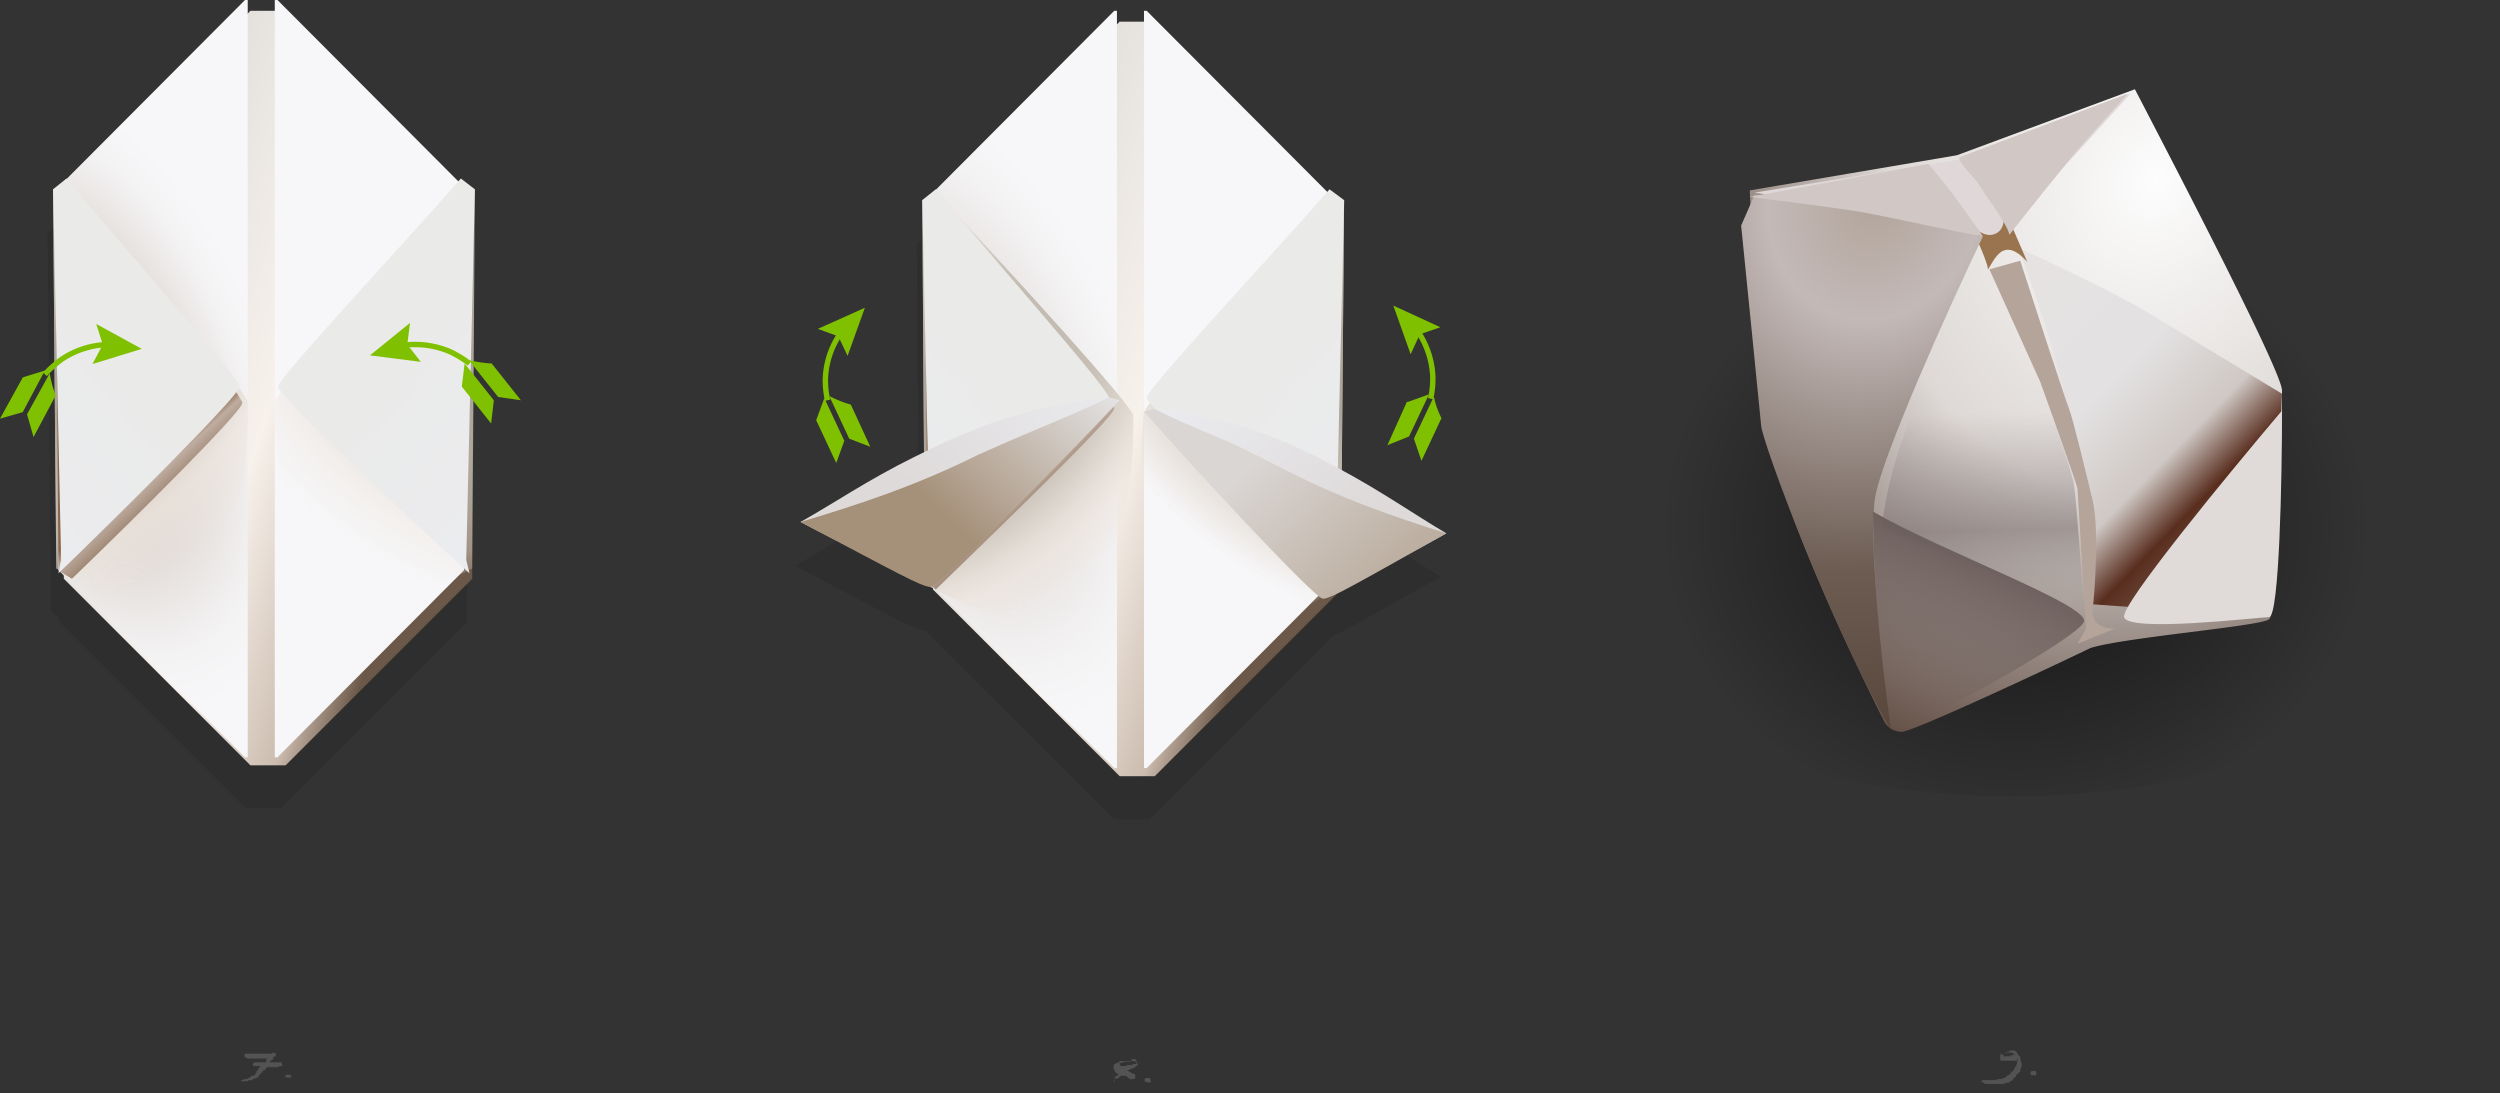 <svg xmlns="http://www.w3.org/2000/svg" xmlns:xlink="http://www.w3.org/1999/xlink" viewBox="0 0 462.2 202.1"><rect x="0" y="0" width="462.2" height="202.1" fill="#333333" stroke="none"/><defs><style>.cls-1{opacity:0.16;}.cls-2{fill:#fff;}.cls-3{opacity:0.64;fill:url(#radial-gradient);}.cls-4{fill:url(#radial-gradient-2);}.cls-5{fill:#e0d7d8;}.cls-6{fill:url(#linear-gradient);}.cls-7{fill:#9a744e;}.cls-8{fill:url(#radial-gradient-3);}.cls-9{fill:#d1c7c5;}.cls-10{fill:#e0dbd8;}.cls-11{fill:#b5a49a;}.cls-12{fill:url(#linear-gradient-2);}.cls-13{fill:url(#linear-gradient-3);}.cls-14{opacity:0.1;}.cls-15{fill:url(#linear-gradient-4);}.cls-16{fill:url(#radial-gradient-4);}.cls-17{fill:#f7f7f9;}.cls-18{fill:url(#radial-gradient-5);}.cls-19{fill:url(#radial-gradient-7);}.cls-20{fill:url(#linear-gradient-5);}.cls-21{fill:url(#linear-gradient-6);}.cls-22{fill:url(#linear-gradient-7);}.cls-23{fill:url(#linear-gradient-8);}.cls-24{fill:url(#radial-gradient-9);}.cls-25{fill:url(#radial-gradient-10);}.cls-26{fill:url(#radial-gradient-11);}.cls-27{fill:url(#radial-gradient-12);}.cls-28{fill:url(#radial-gradient-13);}.cls-29{fill:url(#linear-gradient-9);}.cls-30{fill:url(#linear-gradient-10);}.cls-31{fill:url(#linear-gradient-11);}.cls-32{fill:url(#linear-gradient-12);}.cls-33{fill:url(#linear-gradient-13);}.cls-34{fill:url(#linear-gradient-14);}.cls-35{fill:url(#linear-gradient-15);}.cls-36{fill:none;stroke:#7fc000;stroke-miterlimit:10;}.cls-37{fill:#7fc000;}</style><radialGradient id="radial-gradient" cx="358.9" cy="101.63" r="51.25" gradientTransform="translate(-162.1 -31.6) scale(1.49 1.27)" gradientUnits="userSpaceOnUse"><stop offset="0"/><stop offset="0.86" stop-opacity="0"/><stop offset="0.98" stop-opacity="0"/></radialGradient><radialGradient id="radial-gradient-2" cx="-811.69" cy="-559.67" r="0.5" gradientTransform="matrix(-99.17, 214.86, 177.85, 82.29, 19440.13, 220487.71)" gradientUnits="userSpaceOnUse"><stop offset="0" stop-color="#fdfdfd"/><stop offset="0.49" stop-color="#ded9d6"/><stop offset="1" stop-color="#574238"/></radialGradient><linearGradient id="linear-gradient" x1="-805.58" y1="-563.39" x2="-804.58" y2="-563.39" gradientTransform="matrix(71.94, 70.81, 63.62, -64.79, 94152.76, 20585.11)" gradientUnits="userSpaceOnUse"><stop offset="0" stop-color="#e7e3e1"/><stop offset="0.42" stop-color="#e3e1e2"/><stop offset="0.59" stop-color="#cfc8c4"/><stop offset="0.69" stop-color="#592e1f"/><stop offset="0.98" stop-color="#ada29c"/></linearGradient><radialGradient id="radial-gradient-3" cx="-811.04" cy="-559.33" r="0.5" gradientTransform="matrix(-60.15, 190.45, 162.5, 51.45, 42455.01, 183277.39)" gradientUnits="userSpaceOnUse"><stop offset="0" stop-color="#b2a49a"/><stop offset="0.23" stop-color="#c3b9b7"/><stop offset="0.7" stop-color="#6c5c52"/><stop offset="1" stop-color="#59473c"/></radialGradient><linearGradient id="linear-gradient-2" x1="-828.24" y1="-572.83" x2="-827.24" y2="-572.83" gradientTransform="matrix(-0.81, -36.22, -59.09, 1.33, -34152.71, -29124.29)" gradientUnits="userSpaceOnUse"><stop offset="0" stop-color="#979694" stop-opacity="0"/><stop offset="0.4" stop-color="#7a6e6e" stop-opacity="0.53"/><stop offset="1" stop-color="#81767a" stop-opacity="0"/></linearGradient><linearGradient id="linear-gradient-3" x1="-806.32" y1="-583.7" x2="-805.32" y2="-583.7" gradientTransform="matrix(-15.04, 33.37, -33.06, -14.93, -31053.55, 18293.06)" gradientUnits="userSpaceOnUse"><stop offset="0.01" stop-color="#e0dbd8"/><stop offset="0.08" stop-color="#6b5d5a"/><stop offset="1" stop-color="#6b5d5a" stop-opacity="0"/></linearGradient><linearGradient id="linear-gradient-4" x1="-802.81" y1="-570.9" x2="-801.81" y2="-570.9" gradientTransform="matrix(75.5, 24.5, 13.26, -40.86, 68188.41, -3601.45)" gradientUnits="userSpaceOnUse"><stop offset="0" stop-color="#d5d5d3"/><stop offset="0.6" stop-color="#f7f1eb"/><stop offset="0.87" stop-color="#ccbcaf"/><stop offset="1" stop-color="#6c5848"/></linearGradient><radialGradient id="radial-gradient-4" cx="-806.85" cy="-557.19" r="0.5" gradientTransform="matrix(49, 118.42, 66.14, -27.56, 76403.73, 80263.6)" gradientUnits="userSpaceOnUse"><stop offset="0" stop-color="#f7f7f9"/><stop offset="0.4" stop-color="#dbd3cd"/><stop offset="0.82" stop-color="#f4f3f4"/><stop offset="0.99" stop-color="#f7f7f9"/></radialGradient><radialGradient id="radial-gradient-5" cx="-802.15" cy="-561.22" r="0.5" gradientTransform="matrix(46.44, 64.1, 94.84, -69.72, 90490.11, 12358.47)" gradientUnits="userSpaceOnUse"><stop offset="0.17" stop-color="#aca59a"/><stop offset="0.77" stop-color="#ede5dd" stop-opacity="0.42"/><stop offset="1" stop-color="#ede5dd" stop-opacity="0"/></radialGradient><radialGradient id="radial-gradient-7" cx="-812.47" cy="-570.7" r="0.5" gradientTransform="matrix(-47.73, 64.1, -97.48, -69.72, -94323.3, 12358.47)" xlink:href="#radial-gradient-5"/><linearGradient id="linear-gradient-5" x1="-796.82" y1="-564.43" x2="-795.82" y2="-564.43" gradientTransform="matrix(41.76, 33, -16.25, 18.4, 24168.39, 36732.93)" gradientUnits="userSpaceOnUse"><stop offset="0.21" stop-color="#eaeae8"/><stop offset="1" stop-color="#ebecf0"/></linearGradient><linearGradient id="linear-gradient-6" x1="-797.23" y1="-557.09" x2="-796.23" y2="-557.09" gradientTransform="matrix(36.5, 39.5, 18.4, -17, 39344.32, 22072.96)" gradientUnits="userSpaceOnUse"><stop offset="0.87" stop-color="#89654a"/><stop offset="0.91" stop-color="#bfada1"/><stop offset="0.97" stop-color="#a08875"/></linearGradient><linearGradient id="linear-gradient-7" x1="-817.1" y1="-528.04" x2="-816.1" y2="-528.04" gradientTransform="matrix(-39.5, 33, 15.37, 18.4, -24129.41, 36732.93)" xlink:href="#linear-gradient-5"/><linearGradient id="linear-gradient-8" x1="-803.74" y1="-571.45" x2="-802.74" y2="-571.45" gradientTransform="matrix(75.5, 24.5, 13.26, -40.86, 68426.41, -3599.45)" xlink:href="#linear-gradient-4"/><radialGradient id="radial-gradient-9" cx="-807.08" cy="-558.19" r="0.5" gradientTransform="matrix(49, 118.42, 66.14, -27.56, 76641.73, 80265.6)" gradientUnits="userSpaceOnUse"><stop offset="0" stop-color="#f7f7f9"/><stop offset="0.22" stop-color="#dbd3cd"/><stop offset="0.81" stop-color="#f4f3f4"/><stop offset="0.99" stop-color="#f7f7f9"/></radialGradient><radialGradient id="radial-gradient-10" cx="-803.15" cy="-562.04" r="0.5" gradientTransform="matrix(50.31, 64.94, 102.75, -70.64, 98326.57, 12529.57)" gradientUnits="userSpaceOnUse"><stop offset="0.54" stop-color="#aca59a"/><stop offset="0.86" stop-color="#ede5dd" stop-opacity="0.42"/><stop offset="1" stop-color="#ede5dd" stop-opacity="0"/></radialGradient><radialGradient id="radial-gradient-11" cx="-803.15" cy="-562.04" r="0.5" gradientTransform="matrix(50.31, 64.94, 102.75, -70.64, 98326.57, 12529.57)" xlink:href="#radial-gradient-5"/><radialGradient id="radial-gradient-12" cx="-811.91" cy="-570.19" r="0.5" gradientTransform="matrix(-47.73, 64.1, -97.48, -69.72, -94085.3, 12360.47)" gradientUnits="userSpaceOnUse"><stop offset="0.55" stop-color="#aca59a"/><stop offset="1" stop-color="#ede5dd" stop-opacity="0"/></radialGradient><radialGradient id="radial-gradient-13" cx="-811.91" cy="-570.19" r="0.5" gradientTransform="matrix(-47.73, 64.1, -97.48, -69.72, -94085.3, 12360.47)" xlink:href="#radial-gradient-5"/><linearGradient id="linear-gradient-9" x1="-797.91" y1="-562.47" x2="-796.91" y2="-562.47" gradientTransform="matrix(41.76, 33, -16.25, 18.4, 24406.39, 36734.93)" xlink:href="#linear-gradient-5"/><linearGradient id="linear-gradient-10" x1="-798.21" y1="-559.36" x2="-797.21" y2="-559.36" gradientTransform="matrix(36.5, 39.5, 18.4, -17, 39582.32, 22074.96)" xlink:href="#linear-gradient-6"/><linearGradient id="linear-gradient-11" x1="-815.95" y1="-530.11" x2="-814.95" y2="-530.11" gradientTransform="matrix(-39.5, 33, 15.37, 18.4, -23891.41, 36734.93)" xlink:href="#linear-gradient-5"/><linearGradient id="linear-gradient-12" x1="-812.75" y1="-529.78" x2="-811.75" y2="-529.78" gradientTransform="matrix(33.41, -41.43, 18.24, 16.43, 36979.82, -24868.07)" gradientUnits="userSpaceOnUse"><stop offset="0.21" stop-color="#dedada"/><stop offset="1" stop-color="#ebecf0"/></linearGradient><linearGradient id="linear-gradient-13" x1="-812.75" y1="-529.78" x2="-811.75" y2="-529.78" gradientTransform="matrix(33.41, -41.43, 18.24, 16.43, 36979.82, -24868.07)" gradientUnits="userSpaceOnUse"><stop offset="0.21" stop-color="#a59079"/><stop offset="1" stop-color="#ebecf0"/></linearGradient><linearGradient id="linear-gradient-14" x1="-828.83" y1="-570.41" x2="-827.83" y2="-570.41" gradientTransform="matrix(-31.65, -41.55, -17.27, 16.47, -35830.95, -24933.75)" xlink:href="#linear-gradient-12"/><linearGradient id="linear-gradient-15" x1="-823.08" y1="-568.73" x2="-822.08" y2="-568.73" gradientTransform="matrix(-47, -67.5, -28.29, 24.76, -54495.05, -41333.19)" gradientUnits="userSpaceOnUse"><stop offset="0.21" stop-color="#a59079"/><stop offset="0.9" stop-color="#dad6d4"/></linearGradient></defs><title>bootstrap-3</title><g id="Layer_2" data-name="Layer 2"><g id="Layer_1-2" data-name="Layer 1"><g class="cls-1"><path class="cls-2" d="M210.8,196.3h0l-.3.4-.2.2-.2.2-.3.2-.2.2h-.3l-.5.3h-.4l.2.2.5.3.3.2h.3a.8.8,0,0,1,.2.4v.2a.5.5,0,0,1-.2.4h-3.4v-.2H206V200h-.2c0-.1,0-.1.1-.2h0a.4.4,0,0,0,.1-.3h.1V199h.4v-.2h.4l-.2-.2-.2-.2h-.2v-.2h-.1l-.2-.4h0l-.2-.3h.1v-.2h0v-.2h0v-.2l.2-.2h.1l.2-.2h.3l.3-.3h2.8l.3.3.2.2h.1Zm-1.6,3.5c0-.1-.1-.2-.2-.3h-.1l-.2-.2-.3-.2-.2-.2h-.9l-.4.2v.2h-.3l-.2.2h2.7Zm.9-3.6V196l-.3-.2h-.6v.2h.1c0,.2-.2.3-.4.3h-1l-.5.2h-.4v.2h0l.2.4h.9l.3-.2h.9l.2-.2h.5l.2-.2h0Z"/><path class="cls-2" d="M212.8,200.1h-.9c-.1-.1-.1-.1-.1-.2h-.2v-.3q0-.2.3-.3h.7v.2h.1Z"/></g><g class="cls-1"><path class="cls-2" d="M52.2,197.1h-.5l-.3.2H49.3v.2h-.1l-.3.4h-.3v.2h-.1v.2h-.2c-.1.2-.1.3-.2.3l-.3.3v.3h-.4v.2h-.5l-.3.3H46l-.2.2H44.6v-.2h.2l.3-.2h.6l.2-.2h.3v-.2h.2v-.2H47v-.2h.2v-.2c.1-.1.2-.1.2-.2v-.3h.2a.5.5,0,0,1,.2-.4h.1v-.3h.2v-.2H46.9l-.2-.3h0a.8.8,0,0,1,.4-.4h2.1v-.2c0-.1.1-.2.1-.3v-.2h.3v-.2h-.1v.2H45.8l-.4-.2c-.2-.1-.2-.2-.2-.3a.6.6,0,0,1,.1-.4h4.8l.4-.2h.1l.4.2v.4l-.3.2h-.2v.2h0v.3h-.3v.2H50l-.2.3h2.3Z"/><path class="cls-2" d="M53.8,199.2h-1v-.2h-.1V199l.2-.3h.8v.2h.2Z"/></g><g class="cls-1"><path class="cls-2" d="M373.8,196.8v.3h-.1v.3h0l-.2.3h0v.5h-.2v.2H373v.2h0l-.3.2v.3h-.1l-.3.2-.3.5h-.2l-.5.4h-.5l-.4.2h-3.4l-.4-.3h-.2v-.2c0-.2.1-.2.2-.2h2.2l.6-.2h.6l.4-.2h.2l.4-.3.2-.2h.3v-.2a.2.2,0,0,0,.2-.2l.2-.3h.3v-.2a.5.5,0,0,0,.2-.4l.2-.2v-.2h.2v-.4h.1v-.5h.1v-.3h0v-.2h-.1v.4h-3a.4.4,0,0,1-.1-.3v-.8h.1v-.3h.1V195h.3l.2-.2h.1l.2-.2h.1l.3-.2h.4v-.2h.9l.4.4.2.4.2.3h.2v.2h0v.2h0a.4.4,0,0,1,.1.3v.2h0Zm-1.2-1.5v-.2h0l-.2-.3h-.3v-.2H371l-.2.2h-.4v.2h0v.3h1.3v-.2h.5l.2-.2h.1v-.4Z"/><path class="cls-2" d="M376.4,198.8h-.9v-.2h-.1v-.3l.2-.3h.8v.2h.1Z"/></g><ellipse class="cls-3" cx="371.8" cy="97.2" rx="90.4" ry="50"/><g id="Group_3" data-name="Group 3"><g id="Vector_2" data-name="Vector 2"><path id="path17_fill" data-name="path17 fill" class="cls-4" d="M351.6,135.3c1.9,0,24.1-10.3,34.9-15.5,6.5-2,31.3-4,33-5.3s2.4-39,2.4-42.3S403.8,34,394.7,16.5L361.8,28.7l-38.3,6.5c.5,11.4,1.9,37.2,4.5,49.2s14.6,37.6,20.3,48.9A3.7,3.7,0,0,0,351.6,135.3Z"/></g><g id="Vector"><path id="path18_fill" data-name="path18 fill" class="cls-5" d="M362.2,29.5l31.7-12.2-24,26.4-45.5-8.1Z"/></g><g id="Vector-2" data-name="Vector"><path id="path19_fill" data-name="path19 fill" class="cls-6" d="M396.8,57.6c-6.7-3.9-18.6-9.5-23.7-11.8,2.5,6.4,7.8,21.5,9.3,30.7s3.4,27.3,4.2,35.2l33,2.4,2.3-41.3Z"/></g><g id="Vector-3" data-name="Vector"><path id="path20_fill" data-name="path20 fill" class="cls-7" d="M371.9,41.7l-1.4-1.6c0,.8-.1,2.6-1.8,3.2s-3.8-1-4.5-2c1.1,2.4,3.3,7.4,3.3,8.3s1.2-2.7,3-3.3,3.4,1.2,4.3,2.1Z"/></g><g id="Vector-4" data-name="Vector"><path id="path21_fill" data-name="path21 fill" class="cls-8" d="M348.3,39.7l18.3,4c-6.2,12.9-18.6,40.6-19.9,48.1s1.2,31.2,2.9,43.1c-11-18.7-23.7-52.9-24-56.2s-2.6-26-3.7-37l2.5-5.7Z"/></g><g id="Vector-5" data-name="Vector"><path id="path22_fill" data-name="path22 fill" class="cls-9" d="M360.5,35.2c-.9-1.3-3.1-3.8-4-4.9l-33,6.1c5.5.7,17.3,2.2,21.2,2.9s16.5,3.5,21.9,4.4C365.3,41.7,361.5,36.5,360.5,35.2Z"/></g><g id="Vector-6" data-name="Vector"><path id="path23_fill" data-name="path23 fill" class="cls-9" d="M365.8,34c-.4-.8-3.5-3.6-3.6-4.9l31.2-11.8c-2.9,3.2-9.3,10.3-11.2,12.7s-8,9.9-10.7,13.4C371,41.1,366.5,35.4,365.8,34Z"/></g><g id="Vector-7" data-name="Vector"><path id="path24_fill" data-name="path24 fill" class="cls-10" d="M392.7,114.1c-.7-2.2,19.2-26.4,29.2-38.2,0,12.7-.5,38.2-2.4,38.2S393.5,117,392.7,114.1Z"/></g><g id="Vector-8" data-name="Vector"><path id="path25_fill" data-name="path25 fill" class="cls-11" d="M377.2,70.6l-9.4-20.8,5.7-1.6c2.7,8.4,8.3,25.6,9,27.3s3.2,12.1,4.4,17.1.4,16.7,0,19.9,2.6,3.8,4.1,3.7l-6.9,2.8,1.6-2.8c-.5-8.3-1.6-25-1.6-25.7S379.5,77,377.2,70.6Z"/></g><g id="Vector_2-2" data-name="Vector 2"><path id="path26_fill" data-name="path26 fill" class="cls-12" d="M351.2,82.8a75.2,75.2,0,0,0-3.3,14.7l37.4,15.8c-.5-7.3-1.5-22.5-2-24.4-4.1-15.5-16.3-40-17.9-43.1l-9.8,26C353.6,75.1,352.8,78.3,351.2,82.8Z"/></g><g id="Vector-9" data-name="Vector"><path id="path27_fill" data-name="path27 fill" class="cls-13" d="M385.3,114.9c.8-3.1-26.4-13-39-20.3,0,14.2,2.2,40.2,4.7,40.2S384.5,117.9,385.3,114.9Z"/></g></g><g class="cls-14"><path d="M84.2,41l-.5.5L50.3,8h-.5v2H45.3l-.5.5V8h-.5L11.4,41.1h-.1L8.8,43l.6,70.1.4.2v.2h.1v.4l.4-.3.6.7v.6l34.5,34.5h6.5L86.3,115v-6.6L86.8,43Z"/><path d="M266.4,106.6c-5.7-3.3-11.4-7.4-19.3-11.7l.4-49.9-2.7-2-.4.5L211,10h-.5v2H206l-.5.5V10H205L172,43.1h0l-2.5,2,.3,46.6-1.8.9c-8.7,4.3-14.9,8.6-21,12h0c18,9.5,22.4,12,24,12h0l.5.2v.3L206,151.5h6.5l33.8-33.8C249.2,116.3,254.8,113.1,266.4,106.6Z"/></g><g id="Group_2.1" data-name="Group 2.1"><g id="Vector-10" data-name="Vector"><path id="path28_fill" data-name="path28 fill" class="cls-15" d="M46.3,2h6.5L87.3,36.5V107L52.8,141.5H46.3L11.8,107V36.5Z"/></g><g id="Subtract"><path id="path29_fill" data-name="path29 fill" class="cls-16" d="M45.8,0h-.5L10.8,34.6v70.8L45.3,140h.5Z"/></g><g id="Subtract-2" data-name="Subtract"><path id="path29_fill-2" data-name="path29 fill" class="cls-17" d="M50.8,140h.5l34.5-34.6V34.6L51.3,0h-.5Z"/></g><g id="Vector_2.2" data-name="Vector 2.2"><path id="path35_fill" data-name="path35 fill" class="cls-18" d="M45.8,74.3c0-1.6-21.5-26.9-32.3-39.3H9.8l.6,70.1,2.6,1.4C47.8,125.9,45.8,75.8,45.8,74.3Z"/><path id="path35_fill-2" data-name="path35 fill" class="cls-18" d="M45.8,74.3c0-1.6-21.5-26.9-32.3-39.3H9.8l.6,70.1,2.6,1.4C47.8,125.9,45.8,75.8,45.8,74.3Z"/></g><g id="Vector_2.4" data-name="Vector 2.4"><path id="path36_fill" data-name="path36 fill" class="cls-19" d="M50.9,74.3C50.9,72.7,73,47.4,84.1,35h3.7l-.5,70.1-2.7,1.4C48.8,125.9,50.9,75.8,50.9,74.3Z"/><path id="path36_fill-2" data-name="path36 fill" class="cls-19" d="M50.9,74.3C50.9,72.7,73,47.4,84.1,35h3.7l-.5,70.1-2.7,1.4C48.8,125.9,50.9,75.8,50.9,74.3Z"/></g><g id="Vector_2.3" data-name="Vector 2.3"><path id="path32_fill" data-name="path32 fill" class="cls-20" d="M51.4,71.5c0-1.6,22.9-26,33.8-38.5l2.6,2-1.6,68.5.6,2.5C75.3,95.5,51.4,73.1,51.4,71.5Z"/></g><g id="Vector_2-3" data-name="Vector 2"><path id="path37_fill" data-name="path37 fill" class="cls-21" d="M44.8,74.5c0-1.6-20.6-27-31-39.5H10.3l.5,70.5,2.5,1.5C24.2,96.5,44.8,76.1,44.8,74.5Z"/></g><g id="Vector_2.1" data-name="Vector 2.1"><path id="path34_fill" data-name="path34 fill" class="cls-22" d="M44.3,71.5c0-1.6-21.6-26-32-38.5L9.8,35l1.5,68.5-.5,2.5C21.7,95.5,44.3,73.1,44.3,71.5Z"/></g></g><g id="Group_2" data-name="Group 2"><g id="Vector-11" data-name="Vector"><path id="path28_fill-2" data-name="path28 fill" class="cls-23" d="M207,4h6.5L248,38.5V109l-34.5,34.5H207L172.5,109V38.5Z"/></g><g id="Subtract-3" data-name="Subtract"><path id="path29_fill-3" data-name="path29 fill" class="cls-24" d="M206.5,2H206L171.5,36.6v70.8L206,142h.5Z"/></g><g id="Subtract-4" data-name="Subtract"><path id="path29_fill-4" data-name="path29 fill" class="cls-17" d="M211.5,142h.5l34.5-34.6V36.6L212,2h-.5Z"/></g><g id="Vector_2.2-2" data-name="Vector 2.2"><path id="path30_fill" data-name="path30 fill" class="cls-25" d="M209.5,76.8c0-1.6-23.4-27.2-35.1-39.8h-3.9l.5,71,2.9,1.5C211.6,129.1,209.5,78.4,209.5,76.8Z"/><path id="path30_fill-2" data-name="path30 fill" class="cls-26" d="M209.5,76.8c0-1.6-23.4-27.2-35.1-39.8h-3.9l.5,71,2.9,1.5C211.6,129.1,209.5,78.4,209.5,76.8Z"/></g><g id="Vector_2.4-2" data-name="Vector 2.4"><path id="path31_fill" data-name="path31 fill" class="cls-27" d="M211.5,76.3c0-1.6,22.2-26.9,33.2-39.3h3.8l-.6,70.1-9.4,8.4C205,133,211.5,77.8,211.5,76.3Z"/><path id="path31_fill-2" data-name="path31 fill" class="cls-28" d="M211.5,76.3c0-1.6,22.2-26.9,33.2-39.3h3.8l-.6,70.1-9.4,8.4C205,133,211.5,77.8,211.5,76.3Z"/></g><g id="Vector_2.3-2" data-name="Vector 2.3"><path id="path32_fill-2" data-name="path32 fill" class="cls-29" d="M212,73.5c0-1.6,22.9-26,33.8-38.5l2.7,2-1.6,68.5.5,2.5C236,97.5,212,75.1,212,73.5Z"/></g><g id="Vector_2-4" data-name="Vector 2"><path id="path33_fill" data-name="path33 fill" class="cls-30" d="M206,75.5c0-1.6-21.2-26-31.5-38.5H171l.5,70.5L173,109C183.8,98.5,206,77.1,206,75.5Z"/></g><g id="Vector_2.1-2" data-name="Vector 2.1"><path id="path34_fill-2" data-name="path34 fill" class="cls-31" d="M205,73.5c0-1.6-21.7-26-32-38.5l-2.5,2,1.5,68.5-.5,2.5C182.3,97.5,205,75.1,205,73.5Z"/></g></g><g id="Vector_2.3-3" data-name="Vector 2.3"><path id="path56_fill" data-name="path56 fill" class="cls-32" d="M171.7,106.4c-1.6,0-5.7-.4-23.7-9.9,6.1-3.4,12.3-7.7,21-12s19.4-9.4,36-11l1.5.5C195.9,85.3,173.3,106.4,171.7,106.4Z"/></g><g id="Vector_2.4-3" data-name="Vector 2.4"><path id="path57_fill" data-name="path57 fill" class="cls-33" d="M172,108.5c-1.6,0-6-2.5-24-12,10-3,21-6.5,33-12.5,13.5-6,14.5-6,24-10.5l2,.5C196.4,85.3,173.6,108.5,172,108.5Z"/></g><g id="Vector_2.5" data-name="Vector 2.5"><path id="path58_fill" data-name="path58 fill" class="cls-34" d="M244.9,108.5c1.5,0,5.4-.3,22.5-9.9-5.8-3.4-11.7-7.6-19.9-12s-18.4-9.4-34.1-11l-1.4.5C222,87.4,243.4,108.5,244.9,108.5Z"/></g><g id="Vector_2.6" data-name="Vector 2.6"><path id="path59_fill" data-name="path59 fill" class="cls-35" d="M244.6,110.7c1.6-.1,5.7-2.5,22.8-12.1-9.5-3-19.9-6.5-31.3-12.5s-13.7-6-22.7-10.5l-1.9.5C221.5,87.4,243.1,110.7,244.6,110.7Z"/></g><path class="cls-36" d="M261.8,60.8a16.1,16.1,0,0,1,3.1,8.9,17.5,17.5,0,0,1-.4,4"/><polygon class="cls-37" points="260.8 65.5 262.5 61.8 266.3 60.5 257.6 56.5 260.8 65.5"/><polygon class="cls-37" points="260.1 74.3 260.3 74.3 264.2 72.9 260.5 80.7 256.5 82.3 260.1 74.3"/><path class="cls-37" d="M262.8,85.2l-1.4-4.1,3.7-7.8a14.7,14.7,0,0,0,1.4,4Z"/><path class="cls-36" d="M155.7,61.2a15.7,15.7,0,0,0-3.1,8.8,17,17,0,0,0,.4,4"/><polygon class="cls-37" points="151.2 60.8 155 62.2 156.7 65.8 159.9 56.9 151.2 60.8"/><polygon class="cls-37" points="150.9 77.7 151 77.4 152.4 73.6 156.1 81.5 154.6 85.6 150.9 77.7"/><path class="cls-37" d="M160.9,82.6,157,81.1l-3.7-7.9a19.7,19.7,0,0,0,4,1.6Z"/><path class="cls-36" d="M74.1,63.9a16.5,16.5,0,0,1,9.3,1.2,21.9,21.9,0,0,1,3.4,2.1"/><polygon class="cls-37" points="77.8 66.9 75.3 63.7 75.8 59.7 68.4 65.7 77.8 66.9"/><polygon class="cls-37" points="85.4 71.5 85.4 71.3 85.9 67.2 91.3 74 90.8 78.3 85.4 71.5"/><path class="cls-37" d="M96.3,74l-4.2-.6-5.4-6.8a26.5,26.5,0,0,0,4.2.6Z"/><path class="cls-36" d="M20.2,63.7a16,16,0,0,0-8.9,2.8,20.3,20.3,0,0,0-3,2.7"/><polygon class="cls-37" points="17.8 59.9 19 63.7 17.1 67.3 26.2 64.5 17.8 59.9"/><polygon class="cls-37" points="4.2 69.8 4.4 69.7 8.3 68.5 4.2 76.2 0 77.4 4.2 69.8"/><path class="cls-37" d="M6.2,80.8,5,76.6,9.2,69a19.1,19.1,0,0,0,1.1,4.1Z"/></g></g></svg>